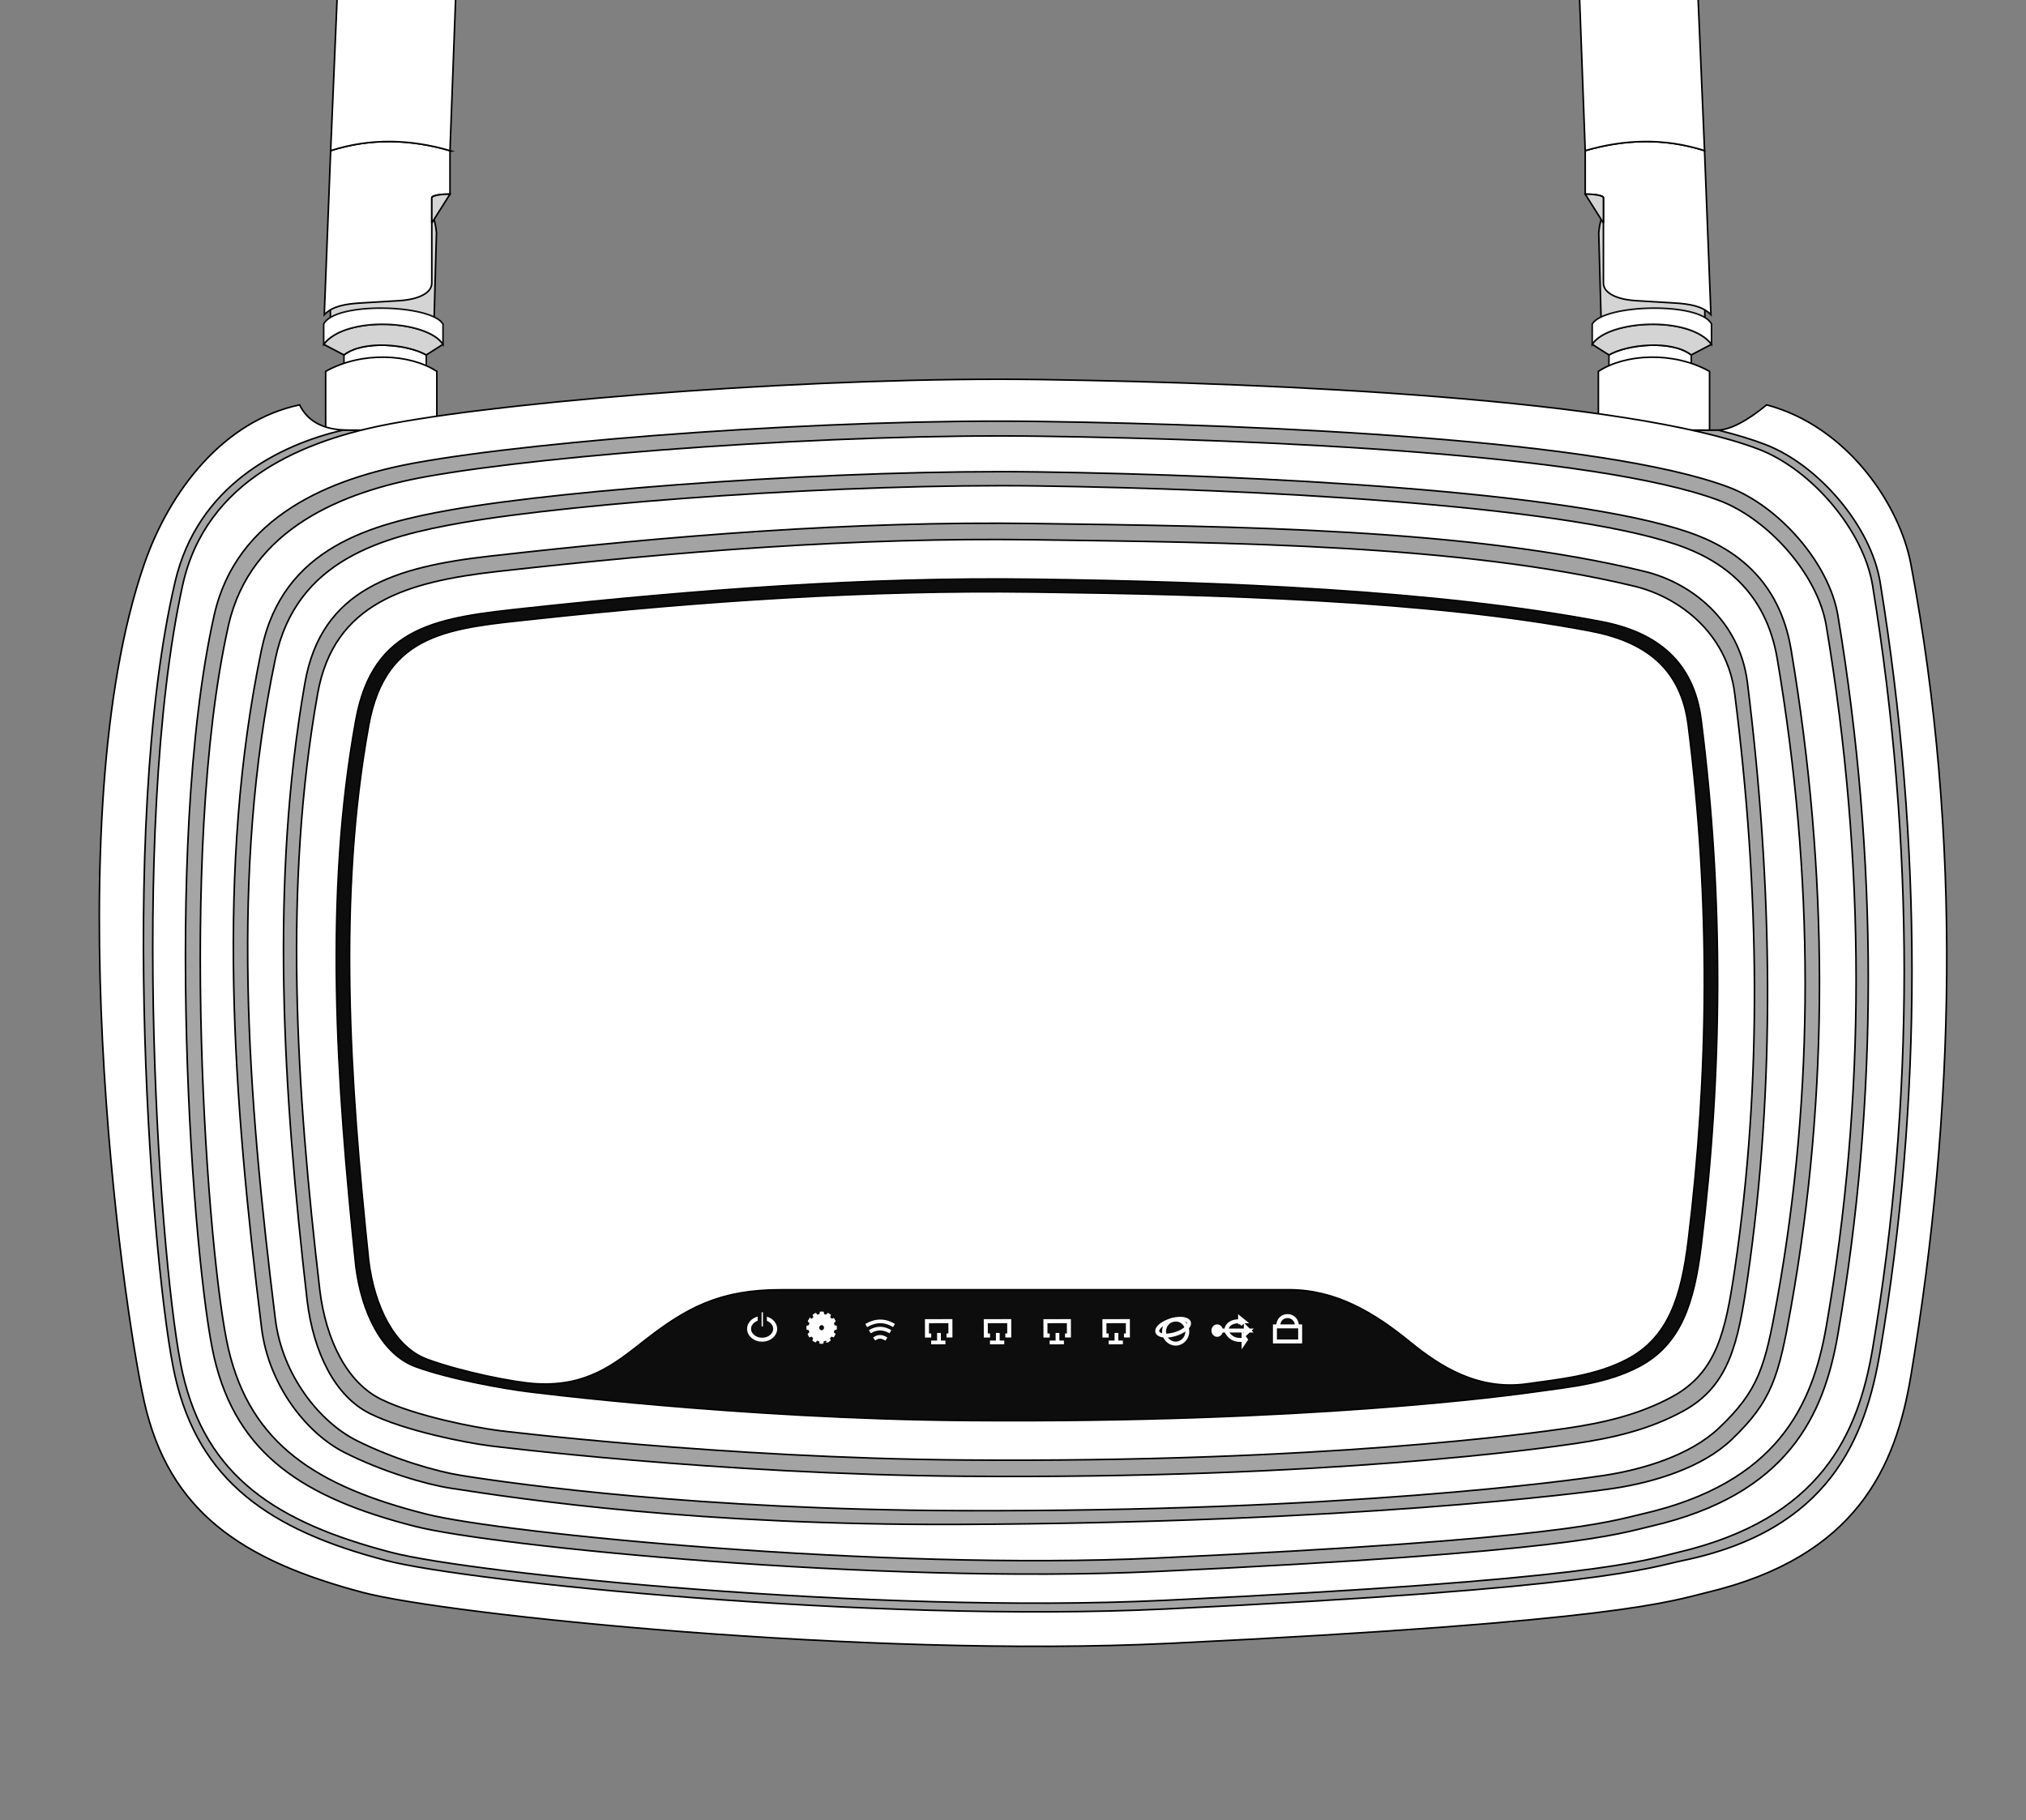 <svg xmlns="http://www.w3.org/2000/svg" viewBox="0 0 1600 1437.5" height="1437.5" width="1600"><rect x="0" y="0" width="1600" height="1437.5" fill="#808080" stroke="none"/><defs><clipPath id="a"><path d="M0 0h1280v1150H0V0z" clip-rule="evenodd"/></clipPath></defs><g clip-path="url(#a)" stroke-miterlimit="10" transform="matrix(1.25 0 0 -1.25 0 1437.5)"><path d="M269.315 925.728v-18.182h-52v18.182c12.207 9.554 40.157 6.822 52 0z" fill="#fff" fill-rule="evenodd" stroke="#0d0d0d"/><path d="M275.758 1002.81c-1.272 15.14-8.251 24.23-23.571 24.5h-43.458v-84.568h65.381l1.648 60.068z" fill="#d4d4d4" fill-rule="evenodd" stroke="#000"/><path d="M269.315 925.728l10.57 6.72c-9.768 15.366-61.664 18.315-75.386 0l12.816-6.72c12.207 9.554 40.157 6.822 52 0z" fill="#d4d4d4" fill-rule="evenodd" stroke="#000"/><path d="M279.885 945.268v-12.82c-9.768 15.366-61.664 18.315-75.386 0v12.82c7.207 14.228 68.012 12.521 75.386 0z" fill="#fff" fill-rule="evenodd" stroke="#0d0d0d"/><path d="M284.302 1054.82c-24.827 7.21-49.92 8.11-75.395 0l-4.028-103.649c5.163 5.378 13.244 6.792 23.077 7.384l24.231 1.459c11.926.718 20.617 4.71 20.617 11.158v53.938c0 1.1 3.73 2.2 11.498 2.2v27.51z" fill="#fff" fill-rule="evenodd" stroke="#000"/><path d="M284.302 1054.82c-24.827 7.21-49.92 8.11-75.395 0l6.446 152.13h74.576l-5.627-152.13z" fill="#fff" fill-rule="evenodd" stroke="#000"/><path d="M272.804 1009.11l11.498 18.2c-7.679.08-11.498-1.31-11.498-2.24v-15.96" fill="#d4d4d4" fill-rule="evenodd" stroke="#000"/><path d="M275.993 885.259v30.073c-16.905 11.139-47.415 12.833-70.254 0v-47l70.254 16.927" fill="#fff" fill-rule="evenodd" stroke="#000"/><path d="M1016.51 925.728v-18.182h51.99v18.182c-12.2 9.554-40.15 6.822-51.99 0z" fill="#fff" fill-rule="evenodd" stroke="#0d0d0d"/><path d="M1010.06 1002.81c1.27 15.14 8.25 24.23 23.57 24.5h43.46v-84.568h-65.38l-1.65 60.068z" fill="#d4d4d4" fill-rule="evenodd" stroke="#000"/><path d="M1016.51 925.728l-10.57 6.72c9.76 15.366 61.66 18.315 75.38 0l-12.82-6.72c-12.2 9.554-40.15 6.822-51.99 0z" fill="#d4d4d4" fill-rule="evenodd" stroke="#000"/><path d="M1005.94 945.268v-12.82c9.76 15.366 61.66 18.315 75.38 0v12.82c-7.21 14.228-68.01 12.521-75.38 0z" fill="#fff" fill-rule="evenodd" stroke="#0d0d0d"/><path d="M1001.52 1054.82c24.83 7.21 49.92 8.11 75.39 0l4.03-103.649c-5.16 5.378-13.24 6.792-23.08 7.384l-24.23 1.459c-11.92.718-20.61 4.71-20.61 11.158v53.938c0 1.1-3.73 2.2-11.5 2.2v27.51z" fill="#fff" fill-rule="evenodd" stroke="#000"/><path d="M1001.52 1054.82c24.83 7.21 49.92 8.11 75.39 0l-6.44 152.13h-74.578l5.628-152.13z" fill="#fff" fill-rule="evenodd" stroke="#000"/><path d="M1013.02 1009.11l-11.5 18.2c7.68.08 11.5-1.31 11.5-2.24v-15.96" fill="#d4d4d4" fill-rule="evenodd" stroke="#000"/><path d="M1009.83 885.259v30.073c16.9 11.139 47.41 12.833 70.25 0v-47l-70.25 16.927" fill="#fff" fill-rule="evenodd" stroke="#000"/><path d="M229.2 143.829c53.19-14.085 317.981-41.438 509.463-32.192 286.137 13.816 317.317 26.833 339.797 32.192 94.79 22.598 119.26 79.503 128.83 136.987 27.79 166.867 32.55 339.198 0 512.633-7.13 37.993-40.43 87.265-91.13 100.731-12.08-9.932-23.3-16.118-31.64-15.969H220.409c-17.535.025-26.371 6.495-31.154 15.969-47.728-10.047-82.01-53.855-98.175-100.731-55.838-161.916-14.379-464.521 0-528.894 15.582-69.762 61.854-100.531 138.12-120.726z" fill="#fff" fill-rule="evenodd" stroke="#000"/><path d="M243.891 164.033c51.332-13.363 306.874-39.47 491.668-30.698 276.151 13.108 306.021 26.144 327.931 30.698 92.49 19.23 115.09 77.33 124.33 131.868 26.82 158.317 26.89 321.047 0 486.367-5.77 35.425-39.16 74.146-72.63 86.922-8.66 3.308-18.12 6.139-29.49 8.994H216.415c-39.549-9.255-91.493-34.557-105.82-95.916-36.978-158.362-13.876-440.721 0-501.795 15.038-66.187 59.693-97.28 133.296-116.44z" fill="#a5a5a5" fill-rule="evenodd" stroke="#000"/><path d="M247.454 169.073c50.881-13.245 304.18-38.969 487.352-30.274 273.724 12.993 303.544 25.235 325.044 30.274 90.68 21.252 114.09 74.768 123.24 128.828 26.59 156.927 26.66 318.228 0 482.097-5.71 35.115-38.81 73.496-71.99 86.16-82.98 31.68-301.517 41.735-453.308 44.021-135.437 2.04-327.435-12.39-410.338-27.814-55.201-10.27-117.498-35.406-132.126-102.367-34.402-157.48-13.754-436.852 0-497.39 14.906-65.606 59.169-94.543 132.126-113.535z" fill="#fff" fill-rule="evenodd" stroke="#000"/><path d="M262.209 185.581c48.886-12.477 292.254-36.709 468.244-28.519 262.99 12.24 291.647 23.772 312.307 28.519 87.12 20.02 109.61 70.432 118.4 121.357 25.55 147.827 25.62 299.774 0 454.14-5.48 33.078-37.29 69.233-69.16 81.163-79.73 29.843-289.702 39.315-435.541 41.469-130.127 1.921-314.598-11.672-394.25-26.201-53.036-9.675-112.891-33.353-126.946-96.431-33.053-148.348-13.215-411.518 0-468.546 14.322-61.802 56.85-89.06 126.946-106.951z" fill="#a5a5a5" fill-rule="evenodd" stroke="#000"/><path d="M269.233 193.349c48.103-12.172 287.571-35.811 460.742-27.821 258.777 11.94 286.965 23.19 307.295 27.821 85.73 19.529 107.86 68.707 116.52 118.385 25.13 144.207 25.2 292.433 0 443.02-5.4 32.268-36.7 67.538-68.06 79.175-78.46 29.113-285.061 38.353-428.564 40.454-128.042 1.874-309.557-11.386-387.933-25.56-52.187-9.437-111.083-32.536-124.912-94.069-32.524-144.716-13.003-401.442 0-457.073 14.092-60.288 55.939-86.88 124.912-104.332z" fill="#fff" fill-rule="evenodd" stroke="#000"/><path d="M284.822 209.663c46.917-7.257 156.435-23.512 320.391-22.851 247.977 1 395.097 19.837 414.817 22.851 25.04 3.826 55.38 12.998 73.89 30.65 25.73 24.551 29.8 39.791 37.65 83.858 24.1 135.471 23.79 273.745 0 415.454-7.38 43.917-35.42 64.139-65.16 74.249-75.671 25.728-272.868 35.966-410.237 37.936-122.569 1.758-296.325-10.677-371.351-23.969-49.956-8.851-106.11-23.531-119.573-88.216-28.931-139.006-17.983-282.554 0-428.632 4.458-36.209 28.358-66.514 52.173-78.611 23.864-12.123 51.483-20.257 67.4-22.719z" fill="#a5a5a5" fill-rule="evenodd" stroke="#000"/><path d="M291.385 217.747c36.597-5.791 150.575-21.64 314.609-22.248 243.502-.902 387.969 19.314 407.336 22.248 24.58 3.726 54.38 12.655 72.55 29.842 25.27 23.904 29.27 38.742 36.97 81.647 23.67 131.898 23.36 266.526 0 404.498-7.24 42.759-34.78 62.448-63.98 72.29-74.308 25.05-267.946 35.018-402.836 36.936-120.357 1.712-290.977-10.395-364.649-23.337-49.054-8.617-104.194-22.91-117.414-85.889-28.409-135.341-17.659-275.103 0-417.329 4.377-35.254 27.846-64.76 51.231-76.538 23.434-11.803 50.565-19.648 66.183-22.12z" fill="#fff" fill-rule="evenodd" stroke="#000"/><path d="M309.152 236.508s143.243-17.983 299.138-19.265c231.523-1.905 368.892 17.989 387.304 20.722 23.376 3.47 46.456 8.685 68.106 20.603 28.83 15.873 34.45 43.012 40.31 83.241 17.9 122.901 15.97 248.314 0 376.759-4.99 40.139-36.32 63.38-64.75 70.324-111.282 27.182-258.308 28.542-386.564 30.328-114.439 1.594-228.969-7.665-343.544-20.652-59.526-6.747-106.104-20.738-116.488-80-22.089-126.064-13.927-257.091 1.391-390.293 3.962-32.575 17.449-60.473 39.684-71.443 22.282-10.994 60.508-18.386 75.413-20.324z" fill="#a3a3a3" fill-rule="evenodd" stroke="#000"/><path d="M315.129 246.113s140.716-17.37 293.861-18.608c227.437-1.84 362.382 17.376 380.47 20.016 22.97 3.352 45.63 8.388 66.9 19.9 28.33 15.332 33.85 41.546 39.61 80.403 17.58 118.711 15.68 239.849 0 363.915-4.9 38.771-35.69 61.219-63.62 67.926-109.313 26.256-253.745 27.569-379.739 29.295-112.419 1.54-224.928-7.404-337.482-19.948-58.476-6.517-104.231-20.031-114.432-77.273-21.699-121.767-13.682-248.326 1.366-376.988 3.893-31.464 17.142-58.41 38.984-69.007 21.889-10.619 59.441-17.759 74.082-19.631z" fill="#fff" fill-rule="evenodd" stroke="#000"/><path d="M333.098 270.742s133.138-17.167 278.036-18.3c215.191-1.681 342.869 15.886 359.983 18.3 21.729 3.064 44.113 5.198 64.233 15.723 26.8 14.016 35.03 40.629 39.42 76.299 13.36 108.474 14.39 219.089 0 332.38-4.64 36.559-27.55 55.341-63.07 62.101-104.365 19.863-240.084 25.204-359.293 26.782-106.366 1.407-212.817-6.77-319.309-18.238-55.328-5.958-97.323-10.427-108.271-70.645-20.221-111.22-12.314-227.931 0-345.502 3.683-28.766 16.297-55.297 37.77-63.177 21.537-7.904 56.647-14.012 70.501-15.723z" fill="#0d0d0d" fill-rule="evenodd" stroke="#000"/><path d="M493.572 335.077h321.405c28.938-.169 52.885-14.266 75.653-32.857 19.805-16.173 43.539-30.907 74.279-26.572 21.31 3.006 43.261 5.099 62.991 15.421 26.29 13.746 34.36 39.846 38.67 74.829 13.1 106.385 14.11 214.869 0 325.979-4.56 35.854-27.03 52.795-61.86 59.424-102.355 19.481-235.459 23.068-352.372 24.615-104.317 1.38-208.718-5.666-313.159-16.913-54.262-5.844-95.448-8.069-106.185-67.126-19.832-109.079-12.077-223.542 0-338.848 3.612-28.212 15.982-54.232 37.042-61.96 21.122-7.752 54.68-14.655 69.143-15.421 31.581-1.672 48.868 12.221 67.101 26.572 27.591 21.716 48.518 32.857 87.292 32.857z" fill="#fff" fill-rule="evenodd" stroke="#000"/><path d="M552.299 303.918c2.564 2.061 5.135 1.655 7.71 0M549.529 308.572c4.369 2.656 8.702 2.574 13.003 0M547.268 312.481c5.723 3.3 11.558 3.681 17.548 0" fill="none" stroke="#fff" stroke-width="2.291"/><path d="M588.336 306.168l-2.674-.008-.023 9.054 14.808.045.024-9.055-2.476-.007" fill="none" stroke="#fff" stroke-width="2.544"/><path d="M588.303 301.781l9.013.027-4.069-.013-.016 5.999" fill="none" stroke="#fff" stroke-width="2.379"/><path d="M625.5 306.168l-2.675-.008-.023 9.054 14.809.045.023-9.055-2.476-.007" fill="none" stroke="#fff" stroke-width="2.544"/><path d="M625.467 301.781l9.013.027-4.07-.013-.015 5.999" fill="none" stroke="#fff" stroke-width="2.379"/><path d="M663.196 306.168l-2.675-.008-.023 9.054 14.809.045.023-9.055-2.476-.007" fill="none" stroke="#fff" stroke-width="2.544"/><path d="M663.162 301.781l9.013.027-4.069-.013-.015 5.999" fill="none" stroke="#fff" stroke-width="2.379"/><path d="M700.454 306.168l-2.674-.008-.023 9.054 14.808.045.023-9.055-2.475-.007" fill="none" stroke="#fff" stroke-width="2.544"/><path d="M700.421 301.781l9.013.027-4.07-.013-.015 5.999" fill="none" stroke="#fff" stroke-width="2.379"/><path d="M740.61 316.002c5.54 1.473 10.286.613 10.591-1.919.306-2.533-3.945-5.785-9.485-7.258-5.54-1.472-10.286-.612-10.591 1.92-.306 2.532 3.945 5.784 9.485 7.257z" fill="none" stroke="#fff" stroke-width="2.5"/><path d="M742.763 316.317c4.056 0 7.35-3.419 7.35-7.631s-3.294-7.631-7.35-7.631c-4.057 0-7.351 3.419-7.351 7.631s3.294 7.631 7.351 7.631zM805.479 302.409h15.937v9.53H805.48v-9.53zM807.529 311.939c-.024 8.796 11.892 8.573 11.915 0" fill="none" stroke="#fff" stroke-width="2.5"/><path d="M768.988 311.947c1.304 0 2.363-1.201 2.363-2.68s-1.059-2.68-2.363-2.68-2.363 1.201-2.363 2.68 1.059 2.68 2.363 2.68z" fill="#fff" fill-rule="evenodd" stroke="#fff" stroke-width="2.5"/><path d="M769.35 309.318h19.654l-1.919 1.938v-3.74l1.919 1.802h-14.418c.638 4.011 3.636 5.945 8.89 5.885h2.215l-2.215 1.788v-3.73 1.942c-4.936.054-8.162-1.639-8.89-5.885 2.061-4.38 5.544-6.631 11.105-5.771v1.963l1.394-1.963-1.394-2.048v2.048M785.691 315.114l-2.215-1.853" fill="none" stroke="#fff" stroke-width="2.5"/><path d="M520.112 320.893a8.71 8.71 0 0 1-1.812 0l-.288-1.52a7.538 7.538 0 0 1-1.69-.48l-.939 1.172a9.321 9.321 0 0 1-1.58-.963l.465-1.461a8.249 8.249 0 0 1-1.248-1.311l-1.37.509a10.129 10.129 0 0 1-.923-1.667l1.092-1.011a8.815 8.815 0 0 1-.471-1.791l-1.434-.289a10.415 10.415 0 0 1-.02-1.926l1.428-.289a8.73 8.73 0 0 1 .432-1.791l-1.113-1.011a9.817 9.817 0 0 1 .888-1.667l1.381.509a7.993 7.993 0 0 1 1.22-1.311l-.496-1.461a9.039 9.039 0 0 1 1.56-.963l.963 1.172a7.441 7.441 0 0 1 1.68-.48l.257-1.52a8.71 8.71 0 0 1 1.812 0l.288 1.52a7.538 7.538 0 0 1 1.69.48l.939-1.172a9.274 9.274 0 0 1 1.579.963l-.464 1.461c.46.387.879.827 1.248 1.311l1.37-.509c.358.523.667 1.081.923 1.667l-1.092 1.011c.219.577.377 1.178.471 1.791l1.434.289c.066.641.072 1.285.02 1.926l-1.428.289a8.668 8.668 0 0 1-.433 1.791l1.114 1.011a9.817 9.817 0 0 1-.888 1.667l-1.381-.509a7.993 7.993 0 0 1-1.22 1.311l.495 1.461a8.993 8.993 0 0 1-1.559.963l-.963-1.172a7.441 7.441 0 0 1-1.68.48l-.257 1.52zm-.988-7.811c1.02 0 1.839-.88 1.828-1.964-.012-1.084-.85-1.964-1.87-1.964s-1.839.88-1.828 1.964c.012 1.084.849 1.964 1.87 1.964z" fill="#fff" fill-rule="evenodd" stroke="#fff" stroke-width=".7"/><path d="M481.496 317.247c4.55 0 8.244-3.077 8.244-6.866 0-3.79-3.694-6.867-8.244-6.867s-8.244 3.077-8.244 6.867c0 3.789 3.694 6.866 8.244 6.866z" fill="none" stroke="#fff" stroke-width="2.5"/><path d="M483.26 321.273c0 .46-.374.833-.833.833h-1.667a.834.834 0 0 1-.833-.833v-9.753c0-.459.374-.833.833-.833h1.667c.459 0 .833.374.833.833v9.753z" fill="#fff" fill-rule="evenodd" stroke="#0d0d0d" stroke-width="2.5"/></g></svg>